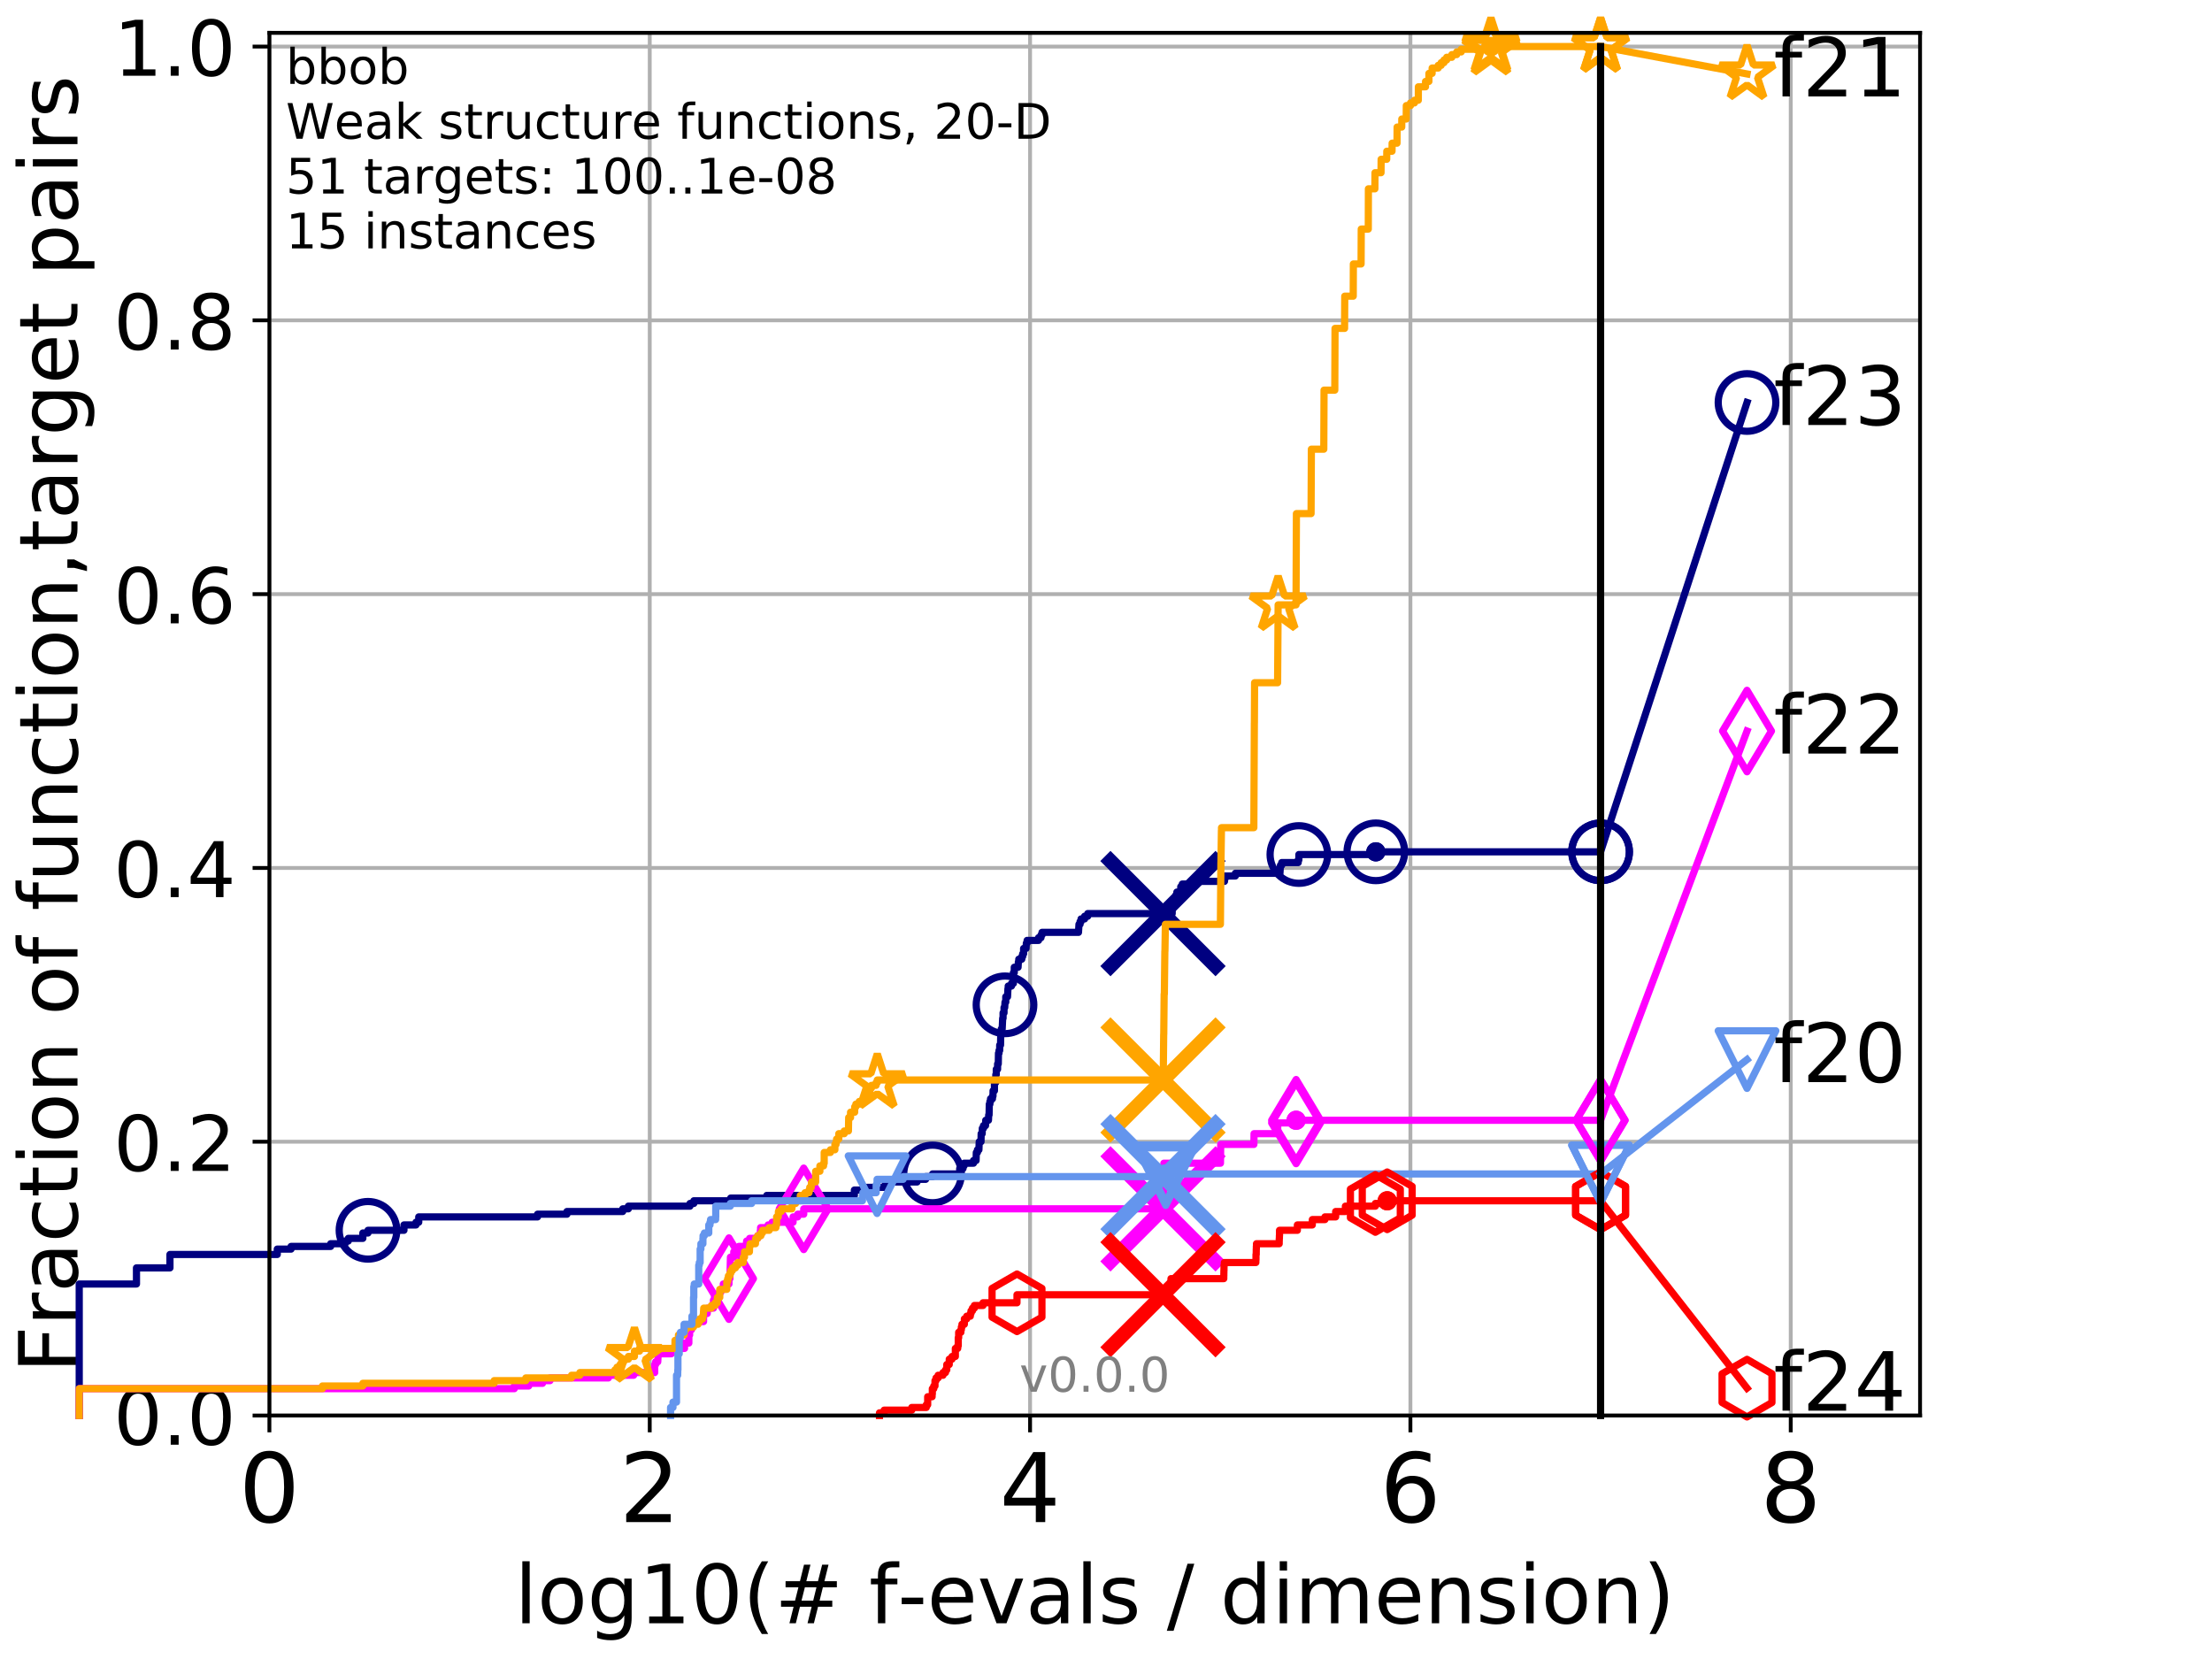 <?xml version="1.0" encoding="utf-8" standalone="no"?>
<!DOCTYPE svg PUBLIC "-//W3C//DTD SVG 1.1//EN"
  "http://www.w3.org/Graphics/SVG/1.1/DTD/svg11.dtd">
<!-- Created with matplotlib (http://matplotlib.org/) -->
<svg height="345.6pt" version="1.1" viewBox="0 0 460.8 345.6" width="460.8pt" xmlns="http://www.w3.org/2000/svg" xmlns:xlink="http://www.w3.org/1999/xlink">
 <defs>
  <style type="text/css">
*{stroke-linecap:butt;stroke-linejoin:round;}
  </style>
 </defs>
 <g id="figure_1">
  <g id="patch_1">
   <path d="M 0 345.6 
L 460.8 345.6 
L 460.8 0 
L 0 0 
z
" style="fill:#ffffff;"/>
  </g>
  <g id="axes_1">
   <g id="patch_2">
    <path d="M 56.12 294.88 
L 399.984 294.88 
L 399.984 6.845 
L 56.12 6.845 
z
" style="fill:#ffffff;"/>
   </g>
   <g id="matplotlib.axis_1">
    <g id="xtick_1">
     <g id="line2d_1">
      <path clip-path="url(#pc5cdffd5b7)" d="M 56.12 294.88 
L 56.12 6.845 
" style="fill:none;stroke:#b0b0b0;stroke-linecap:square;stroke-width:0.8;"/>
     </g>
     <g id="line2d_2">
      <defs>
       <path d="M 0 0 
L 0 3.5 
" id="mcf892a5ad3" style="stroke:#000000;stroke-width:0.8;"/>
      </defs>
      <g>
       <use style="stroke:#000000;stroke-width:0.8;" x="56.12" xlink:href="#mcf892a5ad3" y="294.88"/>
      </g>
     </g>
     <g id="text_1">
      <!-- 0 -->
      <defs>
       <path d="M 31.781 66.406 
Q 24.172 66.406 20.328 58.906 
Q 16.5 51.422 16.5 36.375 
Q 16.5 21.391 20.328 13.891 
Q 24.172 6.391 31.781 6.391 
Q 39.453 6.391 43.281 13.891 
Q 47.125 21.391 47.125 36.375 
Q 47.125 51.422 43.281 58.906 
Q 39.453 66.406 31.781 66.406 
z
M 31.781 74.219 
Q 44.047 74.219 50.516 64.516 
Q 56.984 54.828 56.984 36.375 
Q 56.984 17.969 50.516 8.266 
Q 44.047 -1.422 31.781 -1.422 
Q 19.531 -1.422 13.062 8.266 
Q 6.594 17.969 6.594 36.375 
Q 6.594 54.828 13.062 64.516 
Q 19.531 74.219 31.781 74.219 
z
" id="DejaVuSans-30"/>
      </defs>
      <g transform="translate(49.758 317.077)scale(0.2 -0.2)">
       <use xlink:href="#DejaVuSans-30"/>
      </g>
     </g>
    </g>
    <g id="xtick_2">
     <g id="line2d_3">
      <path clip-path="url(#pc5cdffd5b7)" d="M 135.351 294.88 
L 135.351 6.845 
" style="fill:none;stroke:#b0b0b0;stroke-linecap:square;stroke-width:0.8;"/>
     </g>
     <g id="line2d_4">
      <g>
       <use style="stroke:#000000;stroke-width:0.8;" x="135.351" xlink:href="#mcf892a5ad3" y="294.88"/>
      </g>
     </g>
     <g id="text_2">
      <!-- 2 -->
      <defs>
       <path d="M 19.188 8.297 
L 53.609 8.297 
L 53.609 0 
L 7.328 0 
L 7.328 8.297 
Q 12.938 14.109 22.625 23.891 
Q 32.328 33.688 34.812 36.531 
Q 39.547 41.844 41.422 45.531 
Q 43.312 49.219 43.312 52.781 
Q 43.312 58.594 39.234 62.25 
Q 35.156 65.922 28.609 65.922 
Q 23.969 65.922 18.812 64.312 
Q 13.672 62.703 7.812 59.422 
L 7.812 69.391 
Q 13.766 71.781 18.938 73 
Q 24.125 74.219 28.422 74.219 
Q 39.75 74.219 46.484 68.547 
Q 53.219 62.891 53.219 53.422 
Q 53.219 48.922 51.531 44.891 
Q 49.859 40.875 45.406 35.406 
Q 44.188 33.984 37.641 27.219 
Q 31.109 20.453 19.188 8.297 
z
" id="DejaVuSans-32"/>
      </defs>
      <g transform="translate(128.989 317.077)scale(0.2 -0.2)">
       <use xlink:href="#DejaVuSans-32"/>
      </g>
     </g>
    </g>
    <g id="xtick_3">
     <g id="line2d_5">
      <path clip-path="url(#pc5cdffd5b7)" d="M 214.583 294.88 
L 214.583 6.845 
" style="fill:none;stroke:#b0b0b0;stroke-linecap:square;stroke-width:0.8;"/>
     </g>
     <g id="line2d_6">
      <g>
       <use style="stroke:#000000;stroke-width:0.8;" x="214.583" xlink:href="#mcf892a5ad3" y="294.88"/>
      </g>
     </g>
     <g id="text_3">
      <!-- 4 -->
      <defs>
       <path d="M 37.797 64.312 
L 12.891 25.391 
L 37.797 25.391 
z
M 35.203 72.906 
L 47.609 72.906 
L 47.609 25.391 
L 58.016 25.391 
L 58.016 17.188 
L 47.609 17.188 
L 47.609 0 
L 37.797 0 
L 37.797 17.188 
L 4.891 17.188 
L 4.891 26.703 
z
" id="DejaVuSans-34"/>
      </defs>
      <g transform="translate(208.22 317.077)scale(0.2 -0.2)">
       <use xlink:href="#DejaVuSans-34"/>
      </g>
     </g>
    </g>
    <g id="xtick_4">
     <g id="line2d_7">
      <path clip-path="url(#pc5cdffd5b7)" d="M 293.814 294.88 
L 293.814 6.845 
" style="fill:none;stroke:#b0b0b0;stroke-linecap:square;stroke-width:0.8;"/>
     </g>
     <g id="line2d_8">
      <g>
       <use style="stroke:#000000;stroke-width:0.8;" x="293.814" xlink:href="#mcf892a5ad3" y="294.88"/>
      </g>
     </g>
     <g id="text_4">
      <!-- 6 -->
      <defs>
       <path d="M 33.016 40.375 
Q 26.375 40.375 22.484 35.828 
Q 18.609 31.297 18.609 23.391 
Q 18.609 15.531 22.484 10.953 
Q 26.375 6.391 33.016 6.391 
Q 39.656 6.391 43.531 10.953 
Q 47.406 15.531 47.406 23.391 
Q 47.406 31.297 43.531 35.828 
Q 39.656 40.375 33.016 40.375 
z
M 52.594 71.297 
L 52.594 62.312 
Q 48.875 64.062 45.094 64.984 
Q 41.312 65.922 37.594 65.922 
Q 27.828 65.922 22.672 59.328 
Q 17.531 52.734 16.797 39.406 
Q 19.672 43.656 24.016 45.922 
Q 28.375 48.188 33.594 48.188 
Q 44.578 48.188 50.953 41.516 
Q 57.328 34.859 57.328 23.391 
Q 57.328 12.156 50.688 5.359 
Q 44.047 -1.422 33.016 -1.422 
Q 20.359 -1.422 13.672 8.266 
Q 6.984 17.969 6.984 36.375 
Q 6.984 53.656 15.188 63.938 
Q 23.391 74.219 37.203 74.219 
Q 40.922 74.219 44.703 73.484 
Q 48.484 72.75 52.594 71.297 
z
" id="DejaVuSans-36"/>
      </defs>
      <g transform="translate(287.452 317.077)scale(0.2 -0.2)">
       <use xlink:href="#DejaVuSans-36"/>
      </g>
     </g>
    </g>
    <g id="xtick_5">
     <g id="line2d_9">
      <path clip-path="url(#pc5cdffd5b7)" d="M 373.045 294.88 
L 373.045 6.845 
" style="fill:none;stroke:#b0b0b0;stroke-linecap:square;stroke-width:0.8;"/>
     </g>
     <g id="line2d_10">
      <g>
       <use style="stroke:#000000;stroke-width:0.8;" x="373.045" xlink:href="#mcf892a5ad3" y="294.88"/>
      </g>
     </g>
     <g id="text_5">
      <!-- 8 -->
      <defs>
       <path d="M 31.781 34.625 
Q 24.75 34.625 20.719 30.859 
Q 16.703 27.094 16.703 20.516 
Q 16.703 13.922 20.719 10.156 
Q 24.75 6.391 31.781 6.391 
Q 38.812 6.391 42.859 10.172 
Q 46.922 13.969 46.922 20.516 
Q 46.922 27.094 42.891 30.859 
Q 38.875 34.625 31.781 34.625 
z
M 21.922 38.812 
Q 15.578 40.375 12.031 44.719 
Q 8.5 49.078 8.5 55.328 
Q 8.5 64.062 14.719 69.141 
Q 20.953 74.219 31.781 74.219 
Q 42.672 74.219 48.875 69.141 
Q 55.078 64.062 55.078 55.328 
Q 55.078 49.078 51.531 44.719 
Q 48 40.375 41.703 38.812 
Q 48.828 37.156 52.797 32.312 
Q 56.781 27.484 56.781 20.516 
Q 56.781 9.906 50.312 4.234 
Q 43.844 -1.422 31.781 -1.422 
Q 19.734 -1.422 13.25 4.234 
Q 6.781 9.906 6.781 20.516 
Q 6.781 27.484 10.781 32.312 
Q 14.797 37.156 21.922 38.812 
z
M 18.312 54.391 
Q 18.312 48.734 21.844 45.562 
Q 25.391 42.391 31.781 42.391 
Q 38.141 42.391 41.719 45.562 
Q 45.312 48.734 45.312 54.391 
Q 45.312 60.062 41.719 63.234 
Q 38.141 66.406 31.781 66.406 
Q 25.391 66.406 21.844 63.234 
Q 18.312 60.062 18.312 54.391 
z
" id="DejaVuSans-38"/>
      </defs>
      <g transform="translate(366.683 317.077)scale(0.2 -0.2)">
       <use xlink:href="#DejaVuSans-38"/>
      </g>
     </g>
    </g>
    <g id="text_6">
     <!-- log10(# f-evals / dimension) -->
     <defs>
      <path d="M 9.422 75.984 
L 18.406 75.984 
L 18.406 0 
L 9.422 0 
z
" id="DejaVuSans-6c"/>
      <path d="M 30.609 48.391 
Q 23.391 48.391 19.188 42.75 
Q 14.984 37.109 14.984 27.297 
Q 14.984 17.484 19.156 11.844 
Q 23.344 6.203 30.609 6.203 
Q 37.797 6.203 41.984 11.859 
Q 46.188 17.531 46.188 27.297 
Q 46.188 37.016 41.984 42.703 
Q 37.797 48.391 30.609 48.391 
z
M 30.609 56 
Q 42.328 56 49.016 48.375 
Q 55.719 40.766 55.719 27.297 
Q 55.719 13.875 49.016 6.219 
Q 42.328 -1.422 30.609 -1.422 
Q 18.844 -1.422 12.172 6.219 
Q 5.516 13.875 5.516 27.297 
Q 5.516 40.766 12.172 48.375 
Q 18.844 56 30.609 56 
z
" id="DejaVuSans-6f"/>
      <path d="M 45.406 27.984 
Q 45.406 37.75 41.375 43.109 
Q 37.359 48.484 30.078 48.484 
Q 22.859 48.484 18.828 43.109 
Q 14.797 37.75 14.797 27.984 
Q 14.797 18.266 18.828 12.891 
Q 22.859 7.516 30.078 7.516 
Q 37.359 7.516 41.375 12.891 
Q 45.406 18.266 45.406 27.984 
z
M 54.391 6.781 
Q 54.391 -7.172 48.188 -13.984 
Q 42 -20.797 29.203 -20.797 
Q 24.469 -20.797 20.266 -20.094 
Q 16.062 -19.391 12.109 -17.922 
L 12.109 -9.188 
Q 16.062 -11.328 19.922 -12.344 
Q 23.781 -13.375 27.781 -13.375 
Q 36.625 -13.375 41.016 -8.766 
Q 45.406 -4.156 45.406 5.172 
L 45.406 9.625 
Q 42.625 4.781 38.281 2.391 
Q 33.938 0 27.875 0 
Q 17.828 0 11.672 7.656 
Q 5.516 15.328 5.516 27.984 
Q 5.516 40.672 11.672 48.328 
Q 17.828 56 27.875 56 
Q 33.938 56 38.281 53.609 
Q 42.625 51.219 45.406 46.391 
L 45.406 54.688 
L 54.391 54.688 
z
" id="DejaVuSans-67"/>
      <path d="M 12.406 8.297 
L 28.516 8.297 
L 28.516 63.922 
L 10.984 60.406 
L 10.984 69.391 
L 28.422 72.906 
L 38.281 72.906 
L 38.281 8.297 
L 54.391 8.297 
L 54.391 0 
L 12.406 0 
z
" id="DejaVuSans-31"/>
      <path d="M 31 75.875 
Q 24.469 64.656 21.281 53.656 
Q 18.109 42.672 18.109 31.391 
Q 18.109 20.125 21.312 9.062 
Q 24.516 -2 31 -13.188 
L 23.188 -13.188 
Q 15.875 -1.703 12.234 9.375 
Q 8.594 20.453 8.594 31.391 
Q 8.594 42.281 12.203 53.312 
Q 15.828 64.359 23.188 75.875 
z
" id="DejaVuSans-28"/>
      <path d="M 51.125 44 
L 36.922 44 
L 32.812 27.688 
L 47.125 27.688 
z
M 43.797 71.781 
L 38.719 51.516 
L 52.984 51.516 
L 58.109 71.781 
L 65.922 71.781 
L 60.891 51.516 
L 76.125 51.516 
L 76.125 44 
L 58.984 44 
L 54.984 27.688 
L 70.516 27.688 
L 70.516 20.219 
L 53.078 20.219 
L 48 0 
L 40.188 0 
L 45.219 20.219 
L 30.906 20.219 
L 25.875 0 
L 18.016 0 
L 23.094 20.219 
L 7.719 20.219 
L 7.719 27.688 
L 24.906 27.688 
L 29 44 
L 13.281 44 
L 13.281 51.516 
L 30.906 51.516 
L 35.891 71.781 
z
" id="DejaVuSans-23"/>
      <path id="DejaVuSans-20"/>
      <path d="M 37.109 75.984 
L 37.109 68.5 
L 28.516 68.5 
Q 23.688 68.5 21.797 66.547 
Q 19.922 64.594 19.922 59.516 
L 19.922 54.688 
L 34.719 54.688 
L 34.719 47.703 
L 19.922 47.703 
L 19.922 0 
L 10.891 0 
L 10.891 47.703 
L 2.297 47.703 
L 2.297 54.688 
L 10.891 54.688 
L 10.891 58.5 
Q 10.891 67.625 15.141 71.797 
Q 19.391 75.984 28.609 75.984 
z
" id="DejaVuSans-66"/>
      <path d="M 4.891 31.391 
L 31.203 31.391 
L 31.203 23.391 
L 4.891 23.391 
z
" id="DejaVuSans-2d"/>
      <path d="M 56.203 29.594 
L 56.203 25.203 
L 14.891 25.203 
Q 15.484 15.922 20.484 11.062 
Q 25.484 6.203 34.422 6.203 
Q 39.594 6.203 44.453 7.469 
Q 49.312 8.734 54.109 11.281 
L 54.109 2.781 
Q 49.266 0.734 44.188 -0.344 
Q 39.109 -1.422 33.891 -1.422 
Q 20.797 -1.422 13.156 6.188 
Q 5.516 13.812 5.516 26.812 
Q 5.516 40.234 12.766 48.109 
Q 20.016 56 32.328 56 
Q 43.359 56 49.781 48.891 
Q 56.203 41.797 56.203 29.594 
z
M 47.219 32.234 
Q 47.125 39.594 43.094 43.984 
Q 39.062 48.391 32.422 48.391 
Q 24.906 48.391 20.391 44.141 
Q 15.875 39.891 15.188 32.172 
z
" id="DejaVuSans-65"/>
      <path d="M 2.984 54.688 
L 12.5 54.688 
L 29.594 8.797 
L 46.688 54.688 
L 56.203 54.688 
L 35.688 0 
L 23.484 0 
z
" id="DejaVuSans-76"/>
      <path d="M 34.281 27.484 
Q 23.391 27.484 19.188 25 
Q 14.984 22.516 14.984 16.5 
Q 14.984 11.719 18.141 8.906 
Q 21.297 6.109 26.703 6.109 
Q 34.188 6.109 38.703 11.406 
Q 43.219 16.703 43.219 25.484 
L 43.219 27.484 
z
M 52.203 31.203 
L 52.203 0 
L 43.219 0 
L 43.219 8.297 
Q 40.141 3.328 35.547 0.953 
Q 30.953 -1.422 24.312 -1.422 
Q 15.922 -1.422 10.953 3.297 
Q 6 8.016 6 15.922 
Q 6 25.141 12.172 29.828 
Q 18.359 34.516 30.609 34.516 
L 43.219 34.516 
L 43.219 35.406 
Q 43.219 41.609 39.141 45 
Q 35.062 48.391 27.688 48.391 
Q 23 48.391 18.547 47.266 
Q 14.109 46.141 10.016 43.891 
L 10.016 52.203 
Q 14.938 54.109 19.578 55.047 
Q 24.219 56 28.609 56 
Q 40.484 56 46.344 49.844 
Q 52.203 43.703 52.203 31.203 
z
" id="DejaVuSans-61"/>
      <path d="M 44.281 53.078 
L 44.281 44.578 
Q 40.484 46.531 36.375 47.5 
Q 32.281 48.484 27.875 48.484 
Q 21.188 48.484 17.844 46.438 
Q 14.5 44.391 14.5 40.281 
Q 14.5 37.156 16.891 35.375 
Q 19.281 33.594 26.516 31.984 
L 29.594 31.297 
Q 39.156 29.25 43.188 25.516 
Q 47.219 21.781 47.219 15.094 
Q 47.219 7.469 41.188 3.016 
Q 35.156 -1.422 24.609 -1.422 
Q 20.219 -1.422 15.453 -0.562 
Q 10.688 0.297 5.422 2 
L 5.422 11.281 
Q 10.406 8.688 15.234 7.391 
Q 20.062 6.109 24.812 6.109 
Q 31.156 6.109 34.562 8.281 
Q 37.984 10.453 37.984 14.406 
Q 37.984 18.062 35.516 20.016 
Q 33.062 21.969 24.703 23.781 
L 21.578 24.516 
Q 13.234 26.266 9.516 29.906 
Q 5.812 33.547 5.812 39.891 
Q 5.812 47.609 11.281 51.797 
Q 16.75 56 26.812 56 
Q 31.781 56 36.172 55.266 
Q 40.578 54.547 44.281 53.078 
z
" id="DejaVuSans-73"/>
      <path d="M 25.391 72.906 
L 33.688 72.906 
L 8.297 -9.281 
L 0 -9.281 
z
" id="DejaVuSans-2f"/>
      <path d="M 45.406 46.391 
L 45.406 75.984 
L 54.391 75.984 
L 54.391 0 
L 45.406 0 
L 45.406 8.203 
Q 42.578 3.328 38.25 0.953 
Q 33.938 -1.422 27.875 -1.422 
Q 17.969 -1.422 11.734 6.484 
Q 5.516 14.406 5.516 27.297 
Q 5.516 40.188 11.734 48.094 
Q 17.969 56 27.875 56 
Q 33.938 56 38.25 53.625 
Q 42.578 51.266 45.406 46.391 
z
M 14.797 27.297 
Q 14.797 17.391 18.875 11.75 
Q 22.953 6.109 30.078 6.109 
Q 37.203 6.109 41.297 11.75 
Q 45.406 17.391 45.406 27.297 
Q 45.406 37.203 41.297 42.844 
Q 37.203 48.484 30.078 48.484 
Q 22.953 48.484 18.875 42.844 
Q 14.797 37.203 14.797 27.297 
z
" id="DejaVuSans-64"/>
      <path d="M 9.422 54.688 
L 18.406 54.688 
L 18.406 0 
L 9.422 0 
z
M 9.422 75.984 
L 18.406 75.984 
L 18.406 64.594 
L 9.422 64.594 
z
" id="DejaVuSans-69"/>
      <path d="M 52 44.188 
Q 55.375 50.25 60.062 53.125 
Q 64.75 56 71.094 56 
Q 79.641 56 84.281 50.016 
Q 88.922 44.047 88.922 33.016 
L 88.922 0 
L 79.891 0 
L 79.891 32.719 
Q 79.891 40.578 77.094 44.375 
Q 74.312 48.188 68.609 48.188 
Q 61.625 48.188 57.562 43.547 
Q 53.516 38.922 53.516 30.906 
L 53.516 0 
L 44.484 0 
L 44.484 32.719 
Q 44.484 40.625 41.703 44.406 
Q 38.922 48.188 33.109 48.188 
Q 26.219 48.188 22.156 43.531 
Q 18.109 38.875 18.109 30.906 
L 18.109 0 
L 9.078 0 
L 9.078 54.688 
L 18.109 54.688 
L 18.109 46.188 
Q 21.188 51.219 25.484 53.609 
Q 29.781 56 35.688 56 
Q 41.656 56 45.828 52.969 
Q 50 49.953 52 44.188 
z
" id="DejaVuSans-6d"/>
      <path d="M 54.891 33.016 
L 54.891 0 
L 45.906 0 
L 45.906 32.719 
Q 45.906 40.484 42.875 44.328 
Q 39.844 48.188 33.797 48.188 
Q 26.516 48.188 22.312 43.547 
Q 18.109 38.922 18.109 30.906 
L 18.109 0 
L 9.078 0 
L 9.078 54.688 
L 18.109 54.688 
L 18.109 46.188 
Q 21.344 51.125 25.703 53.562 
Q 30.078 56 35.797 56 
Q 45.219 56 50.047 50.172 
Q 54.891 44.344 54.891 33.016 
z
" id="DejaVuSans-6e"/>
      <path d="M 8.016 75.875 
L 15.828 75.875 
Q 23.141 64.359 26.781 53.312 
Q 30.422 42.281 30.422 31.391 
Q 30.422 20.453 26.781 9.375 
Q 23.141 -1.703 15.828 -13.188 
L 8.016 -13.188 
Q 14.5 -2 17.703 9.062 
Q 20.906 20.125 20.906 31.391 
Q 20.906 42.672 17.703 53.656 
Q 14.5 64.656 8.016 75.875 
z
" id="DejaVuSans-29"/>
     </defs>
     <g transform="translate(107.211 338.154)scale(0.17 -0.17)">
      <use xlink:href="#DejaVuSans-6c"/>
      <use x="27.783" xlink:href="#DejaVuSans-6f"/>
      <use x="88.965" xlink:href="#DejaVuSans-67"/>
      <use x="152.441" xlink:href="#DejaVuSans-31"/>
      <use x="216.064" xlink:href="#DejaVuSans-30"/>
      <use x="279.688" xlink:href="#DejaVuSans-28"/>
      <use x="318.701" xlink:href="#DejaVuSans-23"/>
      <use x="402.49" xlink:href="#DejaVuSans-20"/>
      <use x="434.277" xlink:href="#DejaVuSans-66"/>
      <use x="469.404" xlink:href="#DejaVuSans-2d"/>
      <use x="505.488" xlink:href="#DejaVuSans-65"/>
      <use x="567.012" xlink:href="#DejaVuSans-76"/>
      <use x="626.191" xlink:href="#DejaVuSans-61"/>
      <use x="687.471" xlink:href="#DejaVuSans-6c"/>
      <use x="715.254" xlink:href="#DejaVuSans-73"/>
      <use x="767.354" xlink:href="#DejaVuSans-20"/>
      <use x="799.141" xlink:href="#DejaVuSans-2f"/>
      <use x="832.832" xlink:href="#DejaVuSans-20"/>
      <use x="864.619" xlink:href="#DejaVuSans-64"/>
      <use x="928.096" xlink:href="#DejaVuSans-69"/>
      <use x="955.879" xlink:href="#DejaVuSans-6d"/>
      <use x="1053.291" xlink:href="#DejaVuSans-65"/>
      <use x="1114.814" xlink:href="#DejaVuSans-6e"/>
      <use x="1178.193" xlink:href="#DejaVuSans-73"/>
      <use x="1230.293" xlink:href="#DejaVuSans-69"/>
      <use x="1258.076" xlink:href="#DejaVuSans-6f"/>
      <use x="1319.258" xlink:href="#DejaVuSans-6e"/>
      <use x="1382.637" xlink:href="#DejaVuSans-29"/>
     </g>
    </g>
   </g>
   <g id="matplotlib.axis_2">
    <g id="ytick_1">
     <g id="line2d_11">
      <path clip-path="url(#pc5cdffd5b7)" d="M 56.12 294.88 
L 399.984 294.88 
" style="fill:none;stroke:#b0b0b0;stroke-linecap:square;stroke-width:0.8;"/>
     </g>
     <g id="line2d_12">
      <defs>
       <path d="M 0 0 
L -3.5 0 
" id="mac99b67c30" style="stroke:#000000;stroke-width:0.8;"/>
      </defs>
      <g>
       <use style="stroke:#000000;stroke-width:0.8;" x="56.12" xlink:href="#mac99b67c30" y="294.88"/>
      </g>
     </g>
     <g id="text_7">
      <!-- 0.0 -->
      <defs>
       <path d="M 10.688 12.406 
L 21 12.406 
L 21 0 
L 10.688 0 
z
" id="DejaVuSans-2e"/>
      </defs>
      <g transform="translate(23.675 300.959)scale(0.16 -0.16)">
       <use xlink:href="#DejaVuSans-30"/>
       <use x="63.623" xlink:href="#DejaVuSans-2e"/>
       <use x="95.41" xlink:href="#DejaVuSans-30"/>
      </g>
     </g>
    </g>
    <g id="ytick_2">
     <g id="line2d_13">
      <path clip-path="url(#pc5cdffd5b7)" d="M 56.12 237.843 
L 399.984 237.843 
" style="fill:none;stroke:#b0b0b0;stroke-linecap:square;stroke-width:0.8;"/>
     </g>
     <g id="line2d_14">
      <g>
       <use style="stroke:#000000;stroke-width:0.8;" x="56.12" xlink:href="#mac99b67c30" y="237.843"/>
      </g>
     </g>
     <g id="text_8">
      <!-- 0.2 -->
      <g transform="translate(23.675 243.922)scale(0.16 -0.16)">
       <use xlink:href="#DejaVuSans-30"/>
       <use x="63.623" xlink:href="#DejaVuSans-2e"/>
       <use x="95.41" xlink:href="#DejaVuSans-32"/>
      </g>
     </g>
    </g>
    <g id="ytick_3">
     <g id="line2d_15">
      <path clip-path="url(#pc5cdffd5b7)" d="M 56.12 180.807 
L 399.984 180.807 
" style="fill:none;stroke:#b0b0b0;stroke-linecap:square;stroke-width:0.8;"/>
     </g>
     <g id="line2d_16">
      <g>
       <use style="stroke:#000000;stroke-width:0.8;" x="56.12" xlink:href="#mac99b67c30" y="180.807"/>
      </g>
     </g>
     <g id="text_9">
      <!-- 0.4 -->
      <g transform="translate(23.675 186.886)scale(0.16 -0.16)">
       <use xlink:href="#DejaVuSans-30"/>
       <use x="63.623" xlink:href="#DejaVuSans-2e"/>
       <use x="95.41" xlink:href="#DejaVuSans-34"/>
      </g>
     </g>
    </g>
    <g id="ytick_4">
     <g id="line2d_17">
      <path clip-path="url(#pc5cdffd5b7)" d="M 56.12 123.77 
L 399.984 123.77 
" style="fill:none;stroke:#b0b0b0;stroke-linecap:square;stroke-width:0.8;"/>
     </g>
     <g id="line2d_18">
      <g>
       <use style="stroke:#000000;stroke-width:0.8;" x="56.12" xlink:href="#mac99b67c30" y="123.77"/>
      </g>
     </g>
     <g id="text_10">
      <!-- 0.6 -->
      <g transform="translate(23.675 129.849)scale(0.16 -0.16)">
       <use xlink:href="#DejaVuSans-30"/>
       <use x="63.623" xlink:href="#DejaVuSans-2e"/>
       <use x="95.41" xlink:href="#DejaVuSans-36"/>
      </g>
     </g>
    </g>
    <g id="ytick_5">
     <g id="line2d_19">
      <path clip-path="url(#pc5cdffd5b7)" d="M 56.12 66.734 
L 399.984 66.734 
" style="fill:none;stroke:#b0b0b0;stroke-linecap:square;stroke-width:0.8;"/>
     </g>
     <g id="line2d_20">
      <g>
       <use style="stroke:#000000;stroke-width:0.8;" x="56.12" xlink:href="#mac99b67c30" y="66.734"/>
      </g>
     </g>
     <g id="text_11">
      <!-- 0.8 -->
      <g transform="translate(23.675 72.812)scale(0.16 -0.16)">
       <use xlink:href="#DejaVuSans-30"/>
       <use x="63.623" xlink:href="#DejaVuSans-2e"/>
       <use x="95.41" xlink:href="#DejaVuSans-38"/>
      </g>
     </g>
    </g>
    <g id="ytick_6">
     <g id="line2d_21">
      <path clip-path="url(#pc5cdffd5b7)" d="M 56.12 9.697 
L 399.984 9.697 
" style="fill:none;stroke:#b0b0b0;stroke-linecap:square;stroke-width:0.8;"/>
     </g>
     <g id="line2d_22">
      <g>
       <use style="stroke:#000000;stroke-width:0.8;" x="56.12" xlink:href="#mac99b67c30" y="9.697"/>
      </g>
     </g>
     <g id="text_12">
      <!-- 1.0 -->
      <g transform="translate(23.675 15.776)scale(0.16 -0.16)">
       <use xlink:href="#DejaVuSans-31"/>
       <use x="63.623" xlink:href="#DejaVuSans-2e"/>
       <use x="95.41" xlink:href="#DejaVuSans-30"/>
      </g>
     </g>
    </g>
    <g id="text_13">
     <!-- Fraction of function,target pairs -->
     <defs>
      <path d="M 9.812 72.906 
L 51.703 72.906 
L 51.703 64.594 
L 19.672 64.594 
L 19.672 43.109 
L 48.578 43.109 
L 48.578 34.812 
L 19.672 34.812 
L 19.672 0 
L 9.812 0 
z
" id="DejaVuSans-46"/>
      <path d="M 41.109 46.297 
Q 39.594 47.172 37.812 47.578 
Q 36.031 48 33.891 48 
Q 26.266 48 22.188 43.047 
Q 18.109 38.094 18.109 28.812 
L 18.109 0 
L 9.078 0 
L 9.078 54.688 
L 18.109 54.688 
L 18.109 46.188 
Q 20.953 51.172 25.484 53.578 
Q 30.031 56 36.531 56 
Q 37.453 56 38.578 55.875 
Q 39.703 55.766 41.062 55.516 
z
" id="DejaVuSans-72"/>
      <path d="M 48.781 52.594 
L 48.781 44.188 
Q 44.969 46.297 41.141 47.344 
Q 37.312 48.391 33.406 48.391 
Q 24.656 48.391 19.812 42.844 
Q 14.984 37.312 14.984 27.297 
Q 14.984 17.281 19.812 11.734 
Q 24.656 6.203 33.406 6.203 
Q 37.312 6.203 41.141 7.25 
Q 44.969 8.297 48.781 10.406 
L 48.781 2.094 
Q 45.016 0.344 40.984 -0.531 
Q 36.969 -1.422 32.422 -1.422 
Q 20.062 -1.422 12.781 6.344 
Q 5.516 14.109 5.516 27.297 
Q 5.516 40.672 12.859 48.328 
Q 20.219 56 33.016 56 
Q 37.156 56 41.109 55.141 
Q 45.062 54.297 48.781 52.594 
z
" id="DejaVuSans-63"/>
      <path d="M 18.312 70.219 
L 18.312 54.688 
L 36.812 54.688 
L 36.812 47.703 
L 18.312 47.703 
L 18.312 18.016 
Q 18.312 11.328 20.141 9.422 
Q 21.969 7.516 27.594 7.516 
L 36.812 7.516 
L 36.812 0 
L 27.594 0 
Q 17.188 0 13.234 3.875 
Q 9.281 7.766 9.281 18.016 
L 9.281 47.703 
L 2.688 47.703 
L 2.688 54.688 
L 9.281 54.688 
L 9.281 70.219 
z
" id="DejaVuSans-74"/>
      <path d="M 8.5 21.578 
L 8.5 54.688 
L 17.484 54.688 
L 17.484 21.922 
Q 17.484 14.156 20.5 10.266 
Q 23.531 6.391 29.594 6.391 
Q 36.859 6.391 41.078 11.031 
Q 45.312 15.672 45.312 23.688 
L 45.312 54.688 
L 54.297 54.688 
L 54.297 0 
L 45.312 0 
L 45.312 8.406 
Q 42.047 3.422 37.719 1 
Q 33.406 -1.422 27.688 -1.422 
Q 18.266 -1.422 13.375 4.438 
Q 8.5 10.297 8.5 21.578 
z
M 31.109 56 
z
" id="DejaVuSans-75"/>
      <path d="M 11.719 12.406 
L 22.016 12.406 
L 22.016 4 
L 14.016 -11.625 
L 7.719 -11.625 
L 11.719 4 
z
" id="DejaVuSans-2c"/>
      <path d="M 18.109 8.203 
L 18.109 -20.797 
L 9.078 -20.797 
L 9.078 54.688 
L 18.109 54.688 
L 18.109 46.391 
Q 20.953 51.266 25.266 53.625 
Q 29.594 56 35.594 56 
Q 45.562 56 51.781 48.094 
Q 58.016 40.188 58.016 27.297 
Q 58.016 14.406 51.781 6.484 
Q 45.562 -1.422 35.594 -1.422 
Q 29.594 -1.422 25.266 0.953 
Q 20.953 3.328 18.109 8.203 
z
M 48.688 27.297 
Q 48.688 37.203 44.609 42.844 
Q 40.531 48.484 33.406 48.484 
Q 26.266 48.484 22.188 42.844 
Q 18.109 37.203 18.109 27.297 
Q 18.109 17.391 22.188 11.75 
Q 26.266 6.109 33.406 6.109 
Q 40.531 6.109 44.609 11.75 
Q 48.688 17.391 48.688 27.297 
z
" id="DejaVuSans-70"/>
     </defs>
     <g transform="translate(16.14 286.002)rotate(-90)scale(0.17 -0.17)">
      <use xlink:href="#DejaVuSans-46"/>
      <use x="57.41" xlink:href="#DejaVuSans-72"/>
      <use x="98.523" xlink:href="#DejaVuSans-61"/>
      <use x="159.803" xlink:href="#DejaVuSans-63"/>
      <use x="214.783" xlink:href="#DejaVuSans-74"/>
      <use x="253.992" xlink:href="#DejaVuSans-69"/>
      <use x="281.775" xlink:href="#DejaVuSans-6f"/>
      <use x="342.957" xlink:href="#DejaVuSans-6e"/>
      <use x="406.336" xlink:href="#DejaVuSans-20"/>
      <use x="438.123" xlink:href="#DejaVuSans-6f"/>
      <use x="499.305" xlink:href="#DejaVuSans-66"/>
      <use x="534.51" xlink:href="#DejaVuSans-20"/>
      <use x="566.297" xlink:href="#DejaVuSans-66"/>
      <use x="601.502" xlink:href="#DejaVuSans-75"/>
      <use x="664.881" xlink:href="#DejaVuSans-6e"/>
      <use x="728.26" xlink:href="#DejaVuSans-63"/>
      <use x="783.24" xlink:href="#DejaVuSans-74"/>
      <use x="822.449" xlink:href="#DejaVuSans-69"/>
      <use x="850.232" xlink:href="#DejaVuSans-6f"/>
      <use x="911.414" xlink:href="#DejaVuSans-6e"/>
      <use x="974.793" xlink:href="#DejaVuSans-2c"/>
      <use x="1006.58" xlink:href="#DejaVuSans-74"/>
      <use x="1045.789" xlink:href="#DejaVuSans-61"/>
      <use x="1107.068" xlink:href="#DejaVuSans-72"/>
      <use x="1148.166" xlink:href="#DejaVuSans-67"/>
      <use x="1211.643" xlink:href="#DejaVuSans-65"/>
      <use x="1273.166" xlink:href="#DejaVuSans-74"/>
      <use x="1312.375" xlink:href="#DejaVuSans-20"/>
      <use x="1344.162" xlink:href="#DejaVuSans-70"/>
      <use x="1407.639" xlink:href="#DejaVuSans-61"/>
      <use x="1468.918" xlink:href="#DejaVuSans-69"/>
      <use x="1496.701" xlink:href="#DejaVuSans-72"/>
      <use x="1537.814" xlink:href="#DejaVuSans-73"/>
     </g>
    </g>
   </g>
   <g id="line2d_23">
    <defs>
     <path d="M 0 1.5 
C 0.398 1.5 0.779 1.342 1.061 1.061 
C 1.342 0.779 1.5 0.398 1.5 0 
C 1.5 -0.398 1.342 -0.779 1.061 -1.061 
C 0.779 -1.342 0.398 -1.5 0 -1.5 
C -0.398 -1.5 -0.779 -1.342 -1.061 -1.061 
C -1.342 -0.779 -1.5 -0.398 -1.5 0 
C -1.5 0.398 -1.342 0.779 -1.061 1.061 
C -0.779 1.342 -0.398 1.5 0 1.5 
z
" id="m517f53a517" style="stroke:#000080;"/>
    </defs>
    <g>
     <use style="fill:#000080;stroke:#000080;" x="286.613" xlink:href="#m517f53a517" y="177.452"/>
     <use style="fill:#000080;stroke:#000080;" x="286.613" xlink:href="#m517f53a517" y="177.452"/>
    </g>
   </g>
   <g id="line2d_24">
    <path d="M 16.504 294.88 
L 16.504 267.48 
L 28.43 267.48 
L 28.43 264.125 
L 35.406 264.125 
L 35.406 261.329 
L 57.76 261.329 
L 57.76 260.211 
L 60.634 260.211 
L 60.634 259.652 
L 68.885 259.652 
L 68.885 259.092 
L 71.885 259.092 
L 71.885 258.533 
L 72.559 258.533 
L 72.559 257.974 
L 75.586 257.974 
L 75.586 256.856 
L 76.661 256.856 
L 76.661 256.296 
L 84.151 256.296 
L 84.151 255.178 
L 86.658 255.178 
L 86.658 254.619 
L 87.231 254.619 
L 87.231 253.501 
L 111.975 253.501 
L 111.975 252.941 
L 118.105 252.941 
L 118.105 252.382 
L 129.723 252.382 
L 129.723 251.823 
L 130.899 251.823 
L 130.899 251.264 
L 143.736 251.264 
L 143.736 250.705 
L 144.541 250.705 
L 144.541 250.145 
L 152.209 250.145 
L 152.209 249.586 
L 159.732 249.586 
L 159.732 249.027 
L 177.982 249.027 
L 177.982 247.909 
L 180.612 247.909 
L 180.612 247.35 
L 184.391 247.35 
L 184.391 246.79 
L 185.342 246.79 
L 185.342 246.231 
L 191.034 246.231 
L 191.034 245.672 
L 192.833 245.672 
L 192.833 245.113 
L 194.271 245.113 
L 194.271 244.554 
L 199.915 244.554 
L 199.922 243.435 
L 200.609 243.435 
L 200.609 242.876 
L 200.833 242.876 
L 200.833 242.317 
L 202.796 242.317 
L 202.796 241.758 
L 203.335 241.758 
L 203.382 240.08 
L 203.619 240.08 
L 203.619 239.521 
L 203.928 239.521 
L 203.988 237.843 
L 204.363 237.843 
L 204.391 236.166 
L 204.607 236.166 
L 204.632 235.048 
L 204.874 235.048 
L 204.874 234.488 
L 205.304 234.488 
L 205.348 233.37 
L 205.915 233.37 
L 205.967 232.252 
L 206.043 232.252 
L 206.089 230.015 
L 206.213 230.015 
L 206.213 229.456 
L 206.345 229.456 
L 206.345 228.896 
L 206.746 228.896 
L 206.746 228.337 
L 206.857 228.337 
L 206.873 227.219 
L 207.159 227.219 
L 207.159 225.541 
L 207.408 225.541 
L 207.446 223.864 
L 207.543 223.864 
L 207.543 222.745 
L 207.813 222.745 
L 207.819 221.627 
L 207.96 221.627 
L 208 219.39 
L 208.115 219.39 
L 208.115 218.831 
L 208.253 218.831 
L 208.253 217.713 
L 208.429 217.713 
L 208.474 215.476 
L 208.58 215.476 
L 208.58 214.358 
L 208.771 214.358 
L 208.877 212.121 
L 208.957 212.121 
L 208.957 211.003 
L 209.156 211.003 
L 209.156 209.884 
L 209.3 209.884 
L 209.361 208.766 
L 209.519 208.766 
L 209.519 207.648 
L 209.885 207.648 
L 209.971 205.97 
L 210.028 205.97 
L 210.028 205.411 
L 210.712 205.411 
L 210.712 204.852 
L 211.109 204.852 
L 211.109 202.615 
L 211.292 202.615 
L 211.292 201.497 
L 212.085 201.497 
L 212.142 200.378 
L 212.231 200.378 
L 212.231 199.819 
L 212.855 199.819 
L 212.855 199.26 
L 213.04 199.26 
L 213.04 198.701 
L 213.237 198.701 
L 213.237 197.582 
L 213.746 197.582 
L 213.809 196.464 
L 213.968 196.464 
L 213.968 195.905 
L 216.342 195.905 
L 216.342 195.346 
L 216.854 195.346 
L 216.854 194.786 
L 217.071 194.786 
L 217.071 194.227 
L 224.669 194.227 
L 224.769 192.55 
L 224.996 192.55 
L 224.996 191.99 
L 225.204 191.99 
L 225.204 191.431 
L 225.945 191.431 
L 225.945 190.872 
L 226.592 190.872 
L 226.592 190.313 
L 244.19 190.313 
L 244.19 189.195 
L 244.34 189.195 
L 244.34 188.635 
L 244.487 188.635 
L 244.487 188.076 
L 244.711 188.076 
L 244.798 186.958 
L 245 186.958 
L 245 186.399 
L 245.162 186.399 
L 245.162 185.839 
L 245.971 185.839 
L 245.971 184.721 
L 246.293 184.721 
L 246.293 184.162 
L 248.086 184.162 
L 248.086 183.603 
L 255.085 183.603 
L 255.085 183.044 
L 255.208 183.044 
L 255.208 182.484 
L 257.349 182.484 
L 257.349 181.925 
L 266.636 181.925 
L 266.74 180.248 
L 267.006 180.248 
L 267.006 179.688 
L 270.442 179.688 
L 270.442 179.129 
L 270.581 179.129 
L 270.581 178.011 
L 286.613 178.011 
L 286.613 177.452 
L 333.43 177.452 
L 333.43 177.452 
" style="fill:none;stroke:#000080;stroke-linecap:square;stroke-width:1.5;"/>
   </g>
   <g id="line2d_25">
    <defs>
     <path d="M 0 6 
C 1.591 6 3.117 5.368 4.243 4.243 
C 5.368 3.117 6 1.591 6 0 
C 6 -1.591 5.368 -3.117 4.243 -4.243 
C 3.117 -5.368 1.591 -6 0 -6 
C -1.591 -6 -3.117 -5.368 -4.243 -4.243 
C -5.368 -3.117 -6 -1.591 -6 0 
C -6 1.591 -5.368 3.117 -4.243 4.243 
C -3.117 5.368 -1.591 6 0 6 
z
" id="m3e4ece48e9" style="stroke:#000080;stroke-width:1.5;"/>
    </defs>
    <g>
     <use style="fill-opacity:0;stroke:#000080;stroke-width:1.5;" x="76.661" xlink:href="#m3e4ece48e9" y="256.296"/>
     <use style="fill-opacity:0;stroke:#000080;stroke-width:1.5;" x="194.271" xlink:href="#m3e4ece48e9" y="244.554"/>
     <use style="fill-opacity:0;stroke:#000080;stroke-width:1.5;" x="209.361" xlink:href="#m3e4ece48e9" y="209.325"/>
     <use style="fill-opacity:0;stroke:#000080;stroke-width:1.5;" x="270.581" xlink:href="#m3e4ece48e9" y="178.011"/>
     <use style="fill-opacity:0;stroke:#000080;stroke-width:1.5;" x="286.613" xlink:href="#m3e4ece48e9" y="177.452"/>
     <use style="fill-opacity:0;stroke:#000080;stroke-width:1.5;" x="333.43" xlink:href="#m3e4ece48e9" y="177.452"/>
    </g>
   </g>
   <g id="line2d_26">
    <path style="fill:none;stroke:#000080;stroke-linecap:square;stroke-width:1.5;"/>
    <g/>
   </g>
   <g id="line2d_27">
    <path clip-path="url(#pc5cdffd5b7)" d="M 242.273 190.313 
" style="fill:none;stroke:#000080;stroke-linecap:square;stroke-width:1.5;"/>
    <defs>
     <path d="M -12 12 
L 12 -12 
M -12 -12 
L 12 12 
" id="mf76edd3a88" style="stroke:#000080;stroke-width:3;"/>
    </defs>
    <g clip-path="url(#pc5cdffd5b7)">
     <use style="fill:#000080;stroke:#000080;stroke-width:3;" x="242.273" xlink:href="#mf76edd3a88" y="190.313"/>
    </g>
   </g>
   <g id="line2d_28">
    <defs>
     <path d="M 0 1.5 
C 0.398 1.5 0.779 1.342 1.061 1.061 
C 1.342 0.779 1.5 0.398 1.5 0 
C 1.5 -0.398 1.342 -0.779 1.061 -1.061 
C 0.779 -1.342 0.398 -1.5 0 -1.5 
C -0.398 -1.5 -0.779 -1.342 -1.061 -1.061 
C -1.342 -0.779 -1.5 -0.398 -1.5 0 
C -1.5 0.398 -1.342 0.779 -1.061 1.061 
C -0.779 1.342 -0.398 1.5 0 1.5 
z
" id="m7686890b41" style="stroke:#ff00ff;"/>
    </defs>
    <g>
     <use style="fill:#ff00ff;stroke:#ff00ff;" x="270.004" xlink:href="#m7686890b41" y="233.37"/>
     <use style="fill:#ff00ff;stroke:#ff00ff;" x="270.004" xlink:href="#m7686890b41" y="233.37"/>
    </g>
   </g>
   <g id="line2d_29">
    <path d="M 16.504 294.88 
L 16.504 289.288 
L 107.137 289.288 
L 107.137 288.729 
L 110.14 288.729 
L 110.14 288.17 
L 113.015 288.17 
L 113.015 287.611 
L 114.58 287.611 
L 114.58 287.051 
L 126.734 287.051 
L 126.734 286.492 
L 132 286.492 
L 132 285.933 
L 136.386 285.933 
L 136.386 284.256 
L 136.58 284.256 
L 136.58 283.696 
L 137.022 283.696 
L 137.116 282.019 
L 139.839 282.019 
L 139.839 280.9 
L 142.6 280.9 
L 142.6 279.782 
L 143.502 279.782 
L 143.502 278.105 
L 143.662 278.105 
L 143.662 276.986 
L 144.061 276.986 
L 144.061 275.868 
L 144.572 275.868 
L 144.572 275.309 
L 146.566 275.309 
L 146.566 273.631 
L 147.328 273.631 
L 147.422 272.513 
L 148.625 272.513 
L 148.625 270.835 
L 148.83 270.835 
L 148.83 270.276 
L 149.188 270.276 
L 149.188 269.717 
L 149.875 269.717 
L 149.875 269.158 
L 150.175 269.158 
L 150.175 268.598 
L 150.677 268.598 
L 150.677 267.48 
L 151.857 267.48 
L 151.857 266.362 
L 152.053 266.362 
L 152.164 261.888 
L 152.856 261.888 
L 152.856 260.77 
L 153.905 260.77 
L 153.905 259.652 
L 155.433 259.652 
L 155.534 258.533 
L 156.162 258.533 
L 156.162 257.974 
L 157.838 257.974 
L 157.838 257.415 
L 158.329 257.415 
L 158.41 256.296 
L 158.442 256.296 
L 158.442 255.737 
L 160.009 255.737 
L 160.009 255.178 
L 160.846 255.178 
L 160.846 254.619 
L 165.208 254.619 
L 165.208 253.501 
L 166.164 253.501 
L 166.164 252.941 
L 167.431 252.941 
L 167.431 251.823 
L 242.357 251.823 
L 242.457 242.317 
L 254.246 242.317 
L 254.296 238.403 
L 261.21 238.403 
L 261.239 236.166 
L 266.158 236.166 
L 266.175 233.929 
L 270.004 233.929 
L 270.004 233.37 
L 333.43 233.37 
L 333.43 233.37 
" style="fill:none;stroke:#ff00ff;stroke-linecap:square;stroke-width:1.5;"/>
   </g>
   <g id="line2d_30">
    <defs>
     <path d="M -0 8.485 
L 5.091 0 
L 0 -8.485 
L -5.091 -0 
z
" id="mdb01021332" style="stroke:#ff00ff;stroke-linejoin:miter;stroke-width:1.5;"/>
    </defs>
    <g>
     <use style="fill-opacity:0;stroke:#ff00ff;stroke-linejoin:miter;stroke-width:1.5;" x="151.857" xlink:href="#mdb01021332" y="266.362"/>
     <use style="fill-opacity:0;stroke:#ff00ff;stroke-linejoin:miter;stroke-width:1.5;" x="167.431" xlink:href="#mdb01021332" y="251.823"/>
     <use style="fill-opacity:0;stroke:#ff00ff;stroke-linejoin:miter;stroke-width:1.5;" x="270.004" xlink:href="#mdb01021332" y="233.929"/>
     <use style="fill-opacity:0;stroke:#ff00ff;stroke-linejoin:miter;stroke-width:1.5;" x="270.004" xlink:href="#mdb01021332" y="233.37"/>
     <use style="fill-opacity:0;stroke:#ff00ff;stroke-linejoin:miter;stroke-width:1.5;" x="333.43" xlink:href="#mdb01021332" y="233.37"/>
    </g>
   </g>
   <g id="line2d_31">
    <path style="fill:none;stroke:#ff00ff;stroke-linecap:square;stroke-width:1.5;"/>
    <g/>
   </g>
   <g id="line2d_32">
    <path clip-path="url(#pc5cdffd5b7)" d="M 242.273 251.823 
" style="fill:none;stroke:#ff00ff;stroke-linecap:square;stroke-width:1.5;"/>
    <defs>
     <path d="M -12 12 
L 12 -12 
M -12 -12 
L 12 12 
" id="me2fcf998d7" style="stroke:#ff00ff;stroke-width:3;"/>
    </defs>
    <g clip-path="url(#pc5cdffd5b7)">
     <use style="fill:#ff00ff;stroke:#ff00ff;stroke-width:3;" x="242.273" xlink:href="#me2fcf998d7" y="251.823"/>
    </g>
   </g>
   <g id="line2d_33">
    <defs>
     <path d="M 0 1.5 
C 0.398 1.5 0.779 1.342 1.061 1.061 
C 1.342 0.779 1.5 0.398 1.5 0 
C 1.5 -0.398 1.342 -0.779 1.061 -1.061 
C 0.779 -1.342 0.398 -1.5 0 -1.5 
C -0.398 -1.5 -0.779 -1.342 -1.061 -1.061 
C -1.342 -0.779 -1.5 -0.398 -1.5 0 
C -1.5 0.398 -1.342 0.779 -1.061 1.061 
C -0.779 1.342 -0.398 1.5 0 1.5 
z
" id="m3f5aa123c8" style="stroke:#ffa500;"/>
    </defs>
    <g>
     <use style="fill:#ffa500;stroke:#ffa500;" x="310.589" xlink:href="#m3f5aa123c8" y="9.697"/>
     <use style="fill:#ffa500;stroke:#ffa500;" x="310.589" xlink:href="#m3f5aa123c8" y="9.697"/>
    </g>
   </g>
   <g id="line2d_34">
    <path d="M 16.504 294.88 
L 16.504 289.288 
L 67.163 289.288 
L 67.163 288.729 
L 75.586 288.729 
L 75.586 288.17 
L 102.94 288.17 
L 102.94 287.611 
L 109.534 287.611 
L 109.534 287.051 
L 119.063 287.051 
L 119.063 286.492 
L 120.791 286.492 
L 120.791 285.933 
L 128.098 285.933 
L 128.098 285.374 
L 128.538 285.374 
L 128.538 284.815 
L 129.166 284.815 
L 129.166 284.256 
L 129.483 284.256 
L 129.483 283.696 
L 129.913 283.696 
L 129.913 283.137 
L 130.899 283.137 
L 130.899 282.578 
L 132.166 282.578 
L 132.166 281.46 
L 133.23 281.46 
L 133.23 280.9 
L 140.604 280.9 
L 140.616 279.223 
L 141.336 279.223 
L 141.336 278.105 
L 142.521 278.105 
L 142.567 276.986 
L 142.88 276.986 
L 142.88 276.427 
L 144.491 276.427 
L 144.491 275.868 
L 145.426 275.868 
L 145.426 275.309 
L 145.758 275.309 
L 145.758 274.749 
L 146.367 274.749 
L 146.367 274.19 
L 146.494 274.19 
L 146.601 272.513 
L 148.198 272.513 
L 148.198 271.954 
L 148.963 271.954 
L 148.963 271.394 
L 149.44 271.394 
L 149.44 270.276 
L 149.941 270.276 
L 149.941 268.598 
L 151.403 268.598 
L 151.403 266.921 
L 151.598 266.921 
L 151.598 266.362 
L 151.738 266.362 
L 151.738 265.803 
L 152.034 265.803 
L 152.034 265.243 
L 152.229 265.243 
L 152.229 264.684 
L 152.573 264.684 
L 152.573 264.125 
L 153.207 264.125 
L 153.207 263.566 
L 153.705 263.566 
L 153.705 263.007 
L 154.845 263.007 
L 154.845 261.888 
L 155.087 261.888 
L 155.087 260.77 
L 156.12 260.77 
L 156.156 259.652 
L 156.249 259.652 
L 156.249 259.092 
L 157.375 259.092 
L 157.428 257.974 
L 157.861 257.974 
L 157.861 257.415 
L 158.513 257.415 
L 158.513 256.856 
L 158.824 256.856 
L 158.824 256.296 
L 160.233 256.296 
L 160.233 255.737 
L 161.633 255.737 
L 161.633 255.178 
L 161.778 255.178 
L 161.778 253.501 
L 162.137 253.501 
L 162.159 252.382 
L 162.75 252.382 
L 162.75 251.823 
L 164.964 251.823 
L 165.065 250.705 
L 165.734 250.705 
L 165.734 250.145 
L 166.72 250.145 
L 166.72 249.027 
L 167.7 249.027 
L 167.7 248.468 
L 168.533 248.468 
L 168.533 247.909 
L 168.687 247.909 
L 168.687 247.35 
L 168.997 247.35 
L 169.055 246.231 
L 169.914 246.231 
L 169.914 243.994 
L 170.8 243.994 
L 170.8 242.876 
L 171.565 242.876 
L 171.565 242.317 
L 171.695 242.317 
L 171.695 240.08 
L 172.991 240.08 
L 172.991 239.521 
L 173.923 239.521 
L 173.923 238.403 
L 174.162 238.403 
L 174.162 237.843 
L 174.277 237.843 
L 174.277 237.284 
L 174.738 237.284 
L 174.738 236.166 
L 175.869 236.166 
L 175.869 235.607 
L 176.742 235.607 
L 176.795 232.811 
L 177.185 232.811 
L 177.185 231.692 
L 178.045 231.692 
L 178.045 230.574 
L 178.292 230.574 
L 178.292 230.015 
L 178.992 230.015 
L 178.992 229.456 
L 180.177 229.456 
L 180.177 228.896 
L 180.314 228.896 
L 180.314 227.778 
L 181.189 227.778 
L 181.241 226.66 
L 181.538 226.66 
L 181.538 226.101 
L 182.498 226.101 
L 182.498 225.541 
L 182.756 225.541 
L 182.756 224.982 
L 242.319 224.982 
L 242.418 215.476 
L 242.432 215.476 
L 242.515 207.088 
L 242.555 207.088 
L 242.66 198.141 
L 242.679 198.141 
L 242.77 192.55 
L 254.233 192.55 
L 254.337 179.688 
L 254.348 179.688 
L 254.446 172.978 
L 254.463 172.978 
L 254.463 172.419 
L 261.198 172.419 
L 261.304 150.611 
L 261.312 150.611 
L 261.354 142.223 
L 266.148 142.223 
L 266.259 126.007 
L 269.988 126.007 
L 270.069 106.995 
L 273.12 106.995 
L 273.184 93.574 
L 275.77 93.574 
L 275.824 81.272 
L 278.062 81.272 
L 278.112 68.411 
L 280.097 68.411 
L 280.136 61.701 
L 281.903 61.701 
L 281.93 54.991 
L 283.539 54.991 
L 283.573 47.721 
L 285.039 47.721 
L 285.063 39.334 
L 286.414 39.334 
L 286.437 35.979 
L 287.692 35.979 
L 287.716 33.183 
L 288.875 33.183 
L 288.894 31.505 
L 289.985 31.505 
L 290.006 29.828 
L 291.024 29.828 
L 291.047 26.473 
L 292.007 26.473 
L 292.019 24.795 
L 292.94 24.795 
L 292.96 21.999 
L 293.833 21.999 
L 293.833 21.44 
L 294.661 21.44 
L 294.661 20.881 
L 295.459 20.881 
L 295.472 18.085 
L 296.957 18.085 
L 296.967 16.966 
L 297.666 16.966 
L 297.671 15.289 
L 298.334 15.289 
L 298.343 14.171 
L 299.61 14.171 
L 299.61 13.611 
L 300.221 13.611 
L 300.221 13.052 
L 300.805 13.052 
L 300.805 12.493 
L 301.369 12.493 
L 301.369 11.934 
L 302.443 11.934 
L 302.443 11.375 
L 303.454 11.375 
L 303.454 10.815 
L 304.405 10.815 
L 304.405 10.256 
L 310.589 10.256 
L 310.589 9.697 
L 333.43 9.697 
L 333.43 9.697 
" style="fill:none;stroke:#ffa500;stroke-linecap:square;stroke-width:1.5;"/>
   </g>
   <g id="line2d_35">
    <defs>
     <path d="M 0 -6 
L -1.347 -1.854 
L -5.706 -1.854 
L -2.18 0.708 
L -3.527 4.854 
L -0 2.292 
L 3.527 4.854 
L 2.18 0.708 
L 5.706 -1.854 
L 1.347 -1.854 
z
" id="m0052502ac8" style="stroke:#ffa500;stroke-linejoin:bevel;stroke-width:1.5;"/>
    </defs>
    <g>
     <use style="fill-opacity:0;stroke:#ffa500;stroke-linejoin:bevel;stroke-width:1.5;" x="132.166" xlink:href="#m0052502ac8" y="282.578"/>
     <use style="fill-opacity:0;stroke:#ffa500;stroke-linejoin:bevel;stroke-width:1.5;" x="182.756" xlink:href="#m0052502ac8" y="225.541"/>
     <use style="fill-opacity:0;stroke:#ffa500;stroke-linejoin:bevel;stroke-width:1.5;" x="266.259" xlink:href="#m0052502ac8" y="126.007"/>
     <use style="fill-opacity:0;stroke:#ffa500;stroke-linejoin:bevel;stroke-width:1.5;" x="310.589" xlink:href="#m0052502ac8" y="10.256"/>
     <use style="fill-opacity:0;stroke:#ffa500;stroke-linejoin:bevel;stroke-width:1.5;" x="310.589" xlink:href="#m0052502ac8" y="9.697"/>
     <use style="fill-opacity:0;stroke:#ffa500;stroke-linejoin:bevel;stroke-width:1.5;" x="333.43" xlink:href="#m0052502ac8" y="9.697"/>
    </g>
   </g>
   <g id="line2d_36">
    <path style="fill:none;stroke:#ffa500;stroke-linecap:square;stroke-width:1.5;"/>
    <g/>
   </g>
   <g id="line2d_37">
    <path clip-path="url(#pc5cdffd5b7)" d="M 242.273 224.982 
" style="fill:none;stroke:#ffa500;stroke-linecap:square;stroke-width:1.5;"/>
    <defs>
     <path d="M -12 12 
L 12 -12 
M -12 -12 
L 12 12 
" id="me37f8e8db8" style="stroke:#ffa500;stroke-width:3;"/>
    </defs>
    <g clip-path="url(#pc5cdffd5b7)">
     <use style="fill:#ffa500;stroke:#ffa500;stroke-width:3;" x="242.273" xlink:href="#me37f8e8db8" y="224.982"/>
    </g>
   </g>
   <g id="line2d_38">
    <defs>
     <path d="M 0 1.5 
C 0.398 1.5 0.779 1.342 1.061 1.061 
C 1.342 0.779 1.5 0.398 1.5 0 
C 1.5 -0.398 1.342 -0.779 1.061 -1.061 
C 0.779 -1.342 0.398 -1.5 0 -1.5 
C -0.398 -1.5 -0.779 -1.342 -1.061 -1.061 
C -1.342 -0.779 -1.5 -0.398 -1.5 0 
C -1.5 0.398 -1.342 0.779 -1.061 1.061 
C -0.779 1.342 -0.398 1.5 0 1.5 
z
" id="m4b89f78c36" style="stroke:#6495ed;"/>
    </defs>
    <g>
     <use style="fill:#6495ed;stroke:#6495ed;" x="242.846" xlink:href="#m4b89f78c36" y="244.554"/>
     <use style="fill:#6495ed;stroke:#6495ed;" x="242.846" xlink:href="#m4b89f78c36" y="244.554"/>
    </g>
   </g>
   <g id="line2d_39">
    <path d="M 139.692 294.88 
L 139.692 293.202 
L 140.193 293.202 
L 140.193 292.084 
L 140.93 292.084 
L 140.93 286.492 
L 141.177 286.492 
L 141.177 285.933 
L 141.189 285.933 
L 141.189 285.374 
L 141.226 285.374 
L 141.226 282.019 
L 141.493 282.019 
L 141.493 278.664 
L 141.744 278.664 
L 141.744 277.545 
L 142.499 277.545 
L 142.499 275.868 
L 144.143 275.868 
L 144.143 274.19 
L 144.471 274.19 
L 144.471 270.276 
L 144.531 270.276 
L 144.531 268.039 
L 144.622 268.039 
L 144.622 267.48 
L 145.559 267.48 
L 145.559 263.566 
L 145.673 263.566 
L 145.673 263.007 
L 145.852 263.007 
L 145.852 260.211 
L 146.01 260.211 
L 146.01 259.092 
L 146.431 259.092 
L 146.431 257.974 
L 146.458 257.974 
L 146.458 257.415 
L 146.735 257.415 
L 146.735 256.856 
L 147.651 256.856 
L 147.651 255.178 
L 147.902 255.178 
L 147.902 254.619 
L 148.018 254.619 
L 148.018 254.06 
L 149.08 254.06 
L 149.08 253.501 
L 149.103 253.501 
L 149.103 251.264 
L 152.138 251.264 
L 152.138 250.705 
L 156.572 250.705 
L 156.572 250.145 
L 179.661 250.145 
L 179.661 249.027 
L 179.75 249.027 
L 179.75 248.468 
L 182.522 248.468 
L 182.522 246.79 
L 182.71 246.79 
L 182.71 245.672 
L 188.137 245.672 
L 188.137 245.113 
L 242.846 245.113 
L 242.846 244.554 
L 333.43 244.554 
" style="fill:none;stroke:#6495ed;stroke-linecap:square;stroke-width:1.5;"/>
   </g>
   <g id="line2d_40">
    <defs>
     <path d="M -0 6 
L 6 -6 
L -6 -6 
z
" id="mb65f387c58" style="stroke:#6495ed;stroke-linejoin:miter;stroke-width:1.5;"/>
    </defs>
    <g>
     <use style="fill-opacity:0;stroke:#6495ed;stroke-linejoin:miter;stroke-width:1.5;" x="182.71" xlink:href="#mb65f387c58" y="246.79"/>
     <use style="fill-opacity:0;stroke:#6495ed;stroke-linejoin:miter;stroke-width:1.5;" x="242.846" xlink:href="#mb65f387c58" y="245.113"/>
     <use style="fill-opacity:0;stroke:#6495ed;stroke-linejoin:miter;stroke-width:1.5;" x="242.846" xlink:href="#mb65f387c58" y="244.554"/>
     <use style="fill-opacity:0;stroke:#6495ed;stroke-linejoin:miter;stroke-width:1.5;" x="242.846" xlink:href="#mb65f387c58" y="244.554"/>
     <use style="fill-opacity:0;stroke:#6495ed;stroke-linejoin:miter;stroke-width:1.5;" x="333.43" xlink:href="#mb65f387c58" y="244.554"/>
    </g>
   </g>
   <g id="line2d_41">
    <path style="fill:none;stroke:#6495ed;stroke-linecap:square;stroke-width:1.5;"/>
    <g/>
   </g>
   <g id="line2d_42">
    <path clip-path="url(#pc5cdffd5b7)" d="M 242.273 245.113 
" style="fill:none;stroke:#6495ed;stroke-linecap:square;stroke-width:1.5;"/>
    <defs>
     <path d="M -12 12 
L 12 -12 
M -12 -12 
L 12 12 
" id="m510c446941" style="stroke:#6495ed;stroke-width:3;"/>
    </defs>
    <g clip-path="url(#pc5cdffd5b7)">
     <use style="fill:#6495ed;stroke:#6495ed;stroke-width:3;" x="242.273" xlink:href="#m510c446941" y="245.113"/>
    </g>
   </g>
   <g id="line2d_43">
    <defs>
     <path d="M 0 1.5 
C 0.398 1.5 0.779 1.342 1.061 1.061 
C 1.342 0.779 1.5 0.398 1.5 0 
C 1.5 -0.398 1.342 -0.779 1.061 -1.061 
C 0.779 -1.342 0.398 -1.5 0 -1.5 
C -0.398 -1.5 -0.779 -1.342 -1.061 -1.061 
C -1.342 -0.779 -1.5 -0.398 -1.5 0 
C -1.5 0.398 -1.342 0.779 -1.061 1.061 
C -0.779 1.342 -0.398 1.5 0 1.5 
z
" id="m64353a1693" style="stroke:#ff0000;"/>
    </defs>
    <g>
     <use style="fill:#ff0000;stroke:#ff0000;" x="288.981" xlink:href="#m64353a1693" y="250.145"/>
     <use style="fill:#ff0000;stroke:#ff0000;" x="288.981" xlink:href="#m64353a1693" y="250.145"/>
    </g>
   </g>
   <g id="line2d_44">
    <path d="M 183.209 294.88 
L 183.209 294.321 
L 184.182 294.321 
L 184.182 293.762 
L 189.941 293.762 
L 189.941 293.202 
L 192.959 293.202 
L 192.959 292.643 
L 193.254 292.643 
L 193.254 290.966 
L 194.175 290.966 
L 194.175 290.407 
L 194.222 290.407 
L 194.222 289.288 
L 194.521 289.288 
L 194.521 288.729 
L 194.775 288.729 
L 194.775 287.611 
L 194.992 287.611 
L 194.992 287.051 
L 195.431 287.051 
L 195.431 286.492 
L 196.447 286.492 
L 196.447 285.933 
L 196.961 285.933 
L 196.961 285.374 
L 197.233 285.374 
L 197.233 284.256 
L 197.746 284.256 
L 197.746 283.137 
L 198.326 283.137 
L 198.326 282.578 
L 199.018 282.578 
L 199.018 280.9 
L 199.512 280.9 
L 199.512 280.341 
L 199.621 280.341 
L 199.621 278.664 
L 199.707 278.664 
L 199.707 277.545 
L 200.168 277.545 
L 200.168 276.986 
L 200.269 276.986 
L 200.269 276.427 
L 200.395 276.427 
L 200.395 275.868 
L 200.892 275.868 
L 200.892 275.309 
L 200.893 275.309 
L 200.893 274.749 
L 201.383 274.749 
L 201.383 274.19 
L 202.135 274.19 
L 202.135 273.631 
L 202.278 273.631 
L 202.278 273.072 
L 202.579 273.072 
L 202.579 272.513 
L 202.977 272.513 
L 202.977 271.954 
L 204.781 271.954 
L 204.781 271.394 
L 211.858 271.394 
L 211.858 269.717 
L 243.65 269.717 
L 243.65 269.158 
L 243.744 269.158 
L 243.744 268.598 
L 243.793 268.598 
L 243.793 268.039 
L 243.836 268.039 
L 243.836 267.48 
L 243.918 267.48 
L 243.918 266.921 
L 243.938 266.921 
L 243.938 266.362 
L 254.936 266.362 
L 254.936 265.803 
L 254.949 265.803 
L 254.949 265.243 
L 254.958 265.243 
L 254.958 264.684 
L 254.979 264.684 
L 254.979 264.125 
L 254.985 264.125 
L 254.985 263.566 
L 255.051 263.566 
L 255.051 263.007 
L 261.616 263.007 
L 261.616 262.447 
L 261.646 262.447 
L 261.646 261.329 
L 261.696 261.329 
L 261.696 260.77 
L 261.702 260.77 
L 261.702 260.211 
L 261.722 260.211 
L 261.722 259.652 
L 261.748 259.652 
L 261.748 259.092 
L 266.479 259.092 
L 266.479 258.533 
L 266.494 258.533 
L 266.494 257.974 
L 266.521 257.974 
L 266.521 257.415 
L 266.547 257.415 
L 266.547 256.296 
L 270.262 256.296 
L 270.262 255.737 
L 270.267 255.737 
L 270.267 255.178 
L 273.376 255.178 
L 273.376 254.619 
L 273.383 254.619 
L 273.383 254.06 
L 276.008 254.06 
L 276.008 253.501 
L 278.242 253.501 
L 278.242 252.382 
L 280.269 252.382 
L 280.269 251.264 
L 286.512 251.264 
L 286.512 250.705 
L 288.981 250.705 
L 288.981 250.145 
L 333.43 250.145 
" style="fill:none;stroke:#ff0000;stroke-linecap:square;stroke-width:1.5;"/>
   </g>
   <g id="line2d_45">
    <defs>
     <path d="M 0 -6 
L -5.196 -3 
L -5.196 3 
L -0 6 
L 5.196 3 
L 5.196 -3 
z
" id="m1269eeaa7c" style="stroke:#ff0000;stroke-linejoin:miter;stroke-width:1.5;"/>
    </defs>
    <g>
     <use style="fill-opacity:0;stroke:#ff0000;stroke-linejoin:miter;stroke-width:1.5;" x="211.858" xlink:href="#m1269eeaa7c" y="271.394"/>
     <use style="fill-opacity:0;stroke:#ff0000;stroke-linejoin:miter;stroke-width:1.5;" x="286.512" xlink:href="#m1269eeaa7c" y="250.705"/>
     <use style="fill-opacity:0;stroke:#ff0000;stroke-linejoin:miter;stroke-width:1.5;" x="288.981" xlink:href="#m1269eeaa7c" y="250.145"/>
     <use style="fill-opacity:0;stroke:#ff0000;stroke-linejoin:miter;stroke-width:1.5;" x="333.43" xlink:href="#m1269eeaa7c" y="250.145"/>
    </g>
   </g>
   <g id="line2d_46">
    <path style="fill:none;stroke:#ff0000;stroke-linecap:square;stroke-width:1.5;"/>
    <g/>
   </g>
   <g id="line2d_47">
    <path clip-path="url(#pc5cdffd5b7)" d="M 242.273 269.717 
" style="fill:none;stroke:#ff0000;stroke-linecap:square;stroke-width:1.5;"/>
    <defs>
     <path d="M -12 12 
L 12 -12 
M -12 -12 
L 12 12 
" id="m9d542f1cce" style="stroke:#ff0000;stroke-width:3;"/>
    </defs>
    <g clip-path="url(#pc5cdffd5b7)">
     <use style="fill:#ff0000;stroke:#ff0000;stroke-width:3;" x="242.273" xlink:href="#m9d542f1cce" y="269.717"/>
    </g>
   </g>
   <g id="line2d_48">
    <path d="M 333.43 250.145 
L 363.934 289.176 
" style="fill:none;stroke:#ff0000;stroke-linecap:square;stroke-width:1.5;"/>
    <g>
     <use style="fill-opacity:0;stroke:#ff0000;stroke-linejoin:miter;stroke-width:1.5;" x="333.43" xlink:href="#m1269eeaa7c" y="250.145"/>
     <use style="fill-opacity:0;stroke:#ff0000;stroke-linejoin:miter;stroke-width:1.5;" x="363.934" xlink:href="#m1269eeaa7c" y="289.176"/>
    </g>
   </g>
   <g id="line2d_49">
    <path d="M 333.43 244.554 
L 363.934 220.732 
" style="fill:none;stroke:#6495ed;stroke-linecap:square;stroke-width:1.5;"/>
    <g>
     <use style="fill-opacity:0;stroke:#6495ed;stroke-linejoin:miter;stroke-width:1.5;" x="333.43" xlink:href="#mb65f387c58" y="244.554"/>
     <use style="fill-opacity:0;stroke:#6495ed;stroke-linejoin:miter;stroke-width:1.5;" x="363.934" xlink:href="#mb65f387c58" y="220.732"/>
    </g>
   </g>
   <g id="line2d_50">
    <path d="M 333.43 233.37 
L 363.934 152.289 
" style="fill:none;stroke:#ff00ff;stroke-linecap:square;stroke-width:1.5;"/>
    <g>
     <use style="fill-opacity:0;stroke:#ff00ff;stroke-linejoin:miter;stroke-width:1.5;" x="333.43" xlink:href="#mdb01021332" y="233.37"/>
     <use style="fill-opacity:0;stroke:#ff00ff;stroke-linejoin:miter;stroke-width:1.5;" x="363.934" xlink:href="#mdb01021332" y="152.289"/>
    </g>
   </g>
   <g id="line2d_51">
    <path d="M 333.43 177.452 
L 363.934 83.845 
" style="fill:none;stroke:#000080;stroke-linecap:square;stroke-width:1.5;"/>
    <g>
     <use style="fill-opacity:0;stroke:#000080;stroke-width:1.5;" x="333.43" xlink:href="#m3e4ece48e9" y="177.452"/>
     <use style="fill-opacity:0;stroke:#000080;stroke-width:1.5;" x="363.934" xlink:href="#m3e4ece48e9" y="83.845"/>
    </g>
   </g>
   <g id="line2d_52">
    <path d="M 333.43 9.697 
L 363.934 15.401 
" style="fill:none;stroke:#ffa500;stroke-linecap:square;stroke-width:1.5;"/>
    <g>
     <use style="fill-opacity:0;stroke:#ffa500;stroke-linejoin:bevel;stroke-width:1.5;" x="333.43" xlink:href="#m0052502ac8" y="9.697"/>
     <use style="fill-opacity:0;stroke:#ffa500;stroke-linejoin:bevel;stroke-width:1.5;" x="363.934" xlink:href="#m0052502ac8" y="15.401"/>
    </g>
   </g>
   <g id="line2d_53">
    <path d="M 333.43 294.88 
L 333.43 9.697 
" style="fill:none;stroke:#000000;stroke-linecap:square;stroke-width:1.5;"/>
   </g>
   <g id="patch_3">
    <path d="M 56.12 294.88 
L 56.12 6.845 
" style="fill:none;stroke:#000000;stroke-linecap:square;stroke-linejoin:miter;stroke-width:0.8;"/>
   </g>
   <g id="patch_4">
    <path d="M 399.984 294.88 
L 399.984 6.845 
" style="fill:none;stroke:#000000;stroke-linecap:square;stroke-linejoin:miter;stroke-width:0.8;"/>
   </g>
   <g id="patch_5">
    <path d="M 56.12 294.88 
L 399.984 294.88 
" style="fill:none;stroke:#000000;stroke-linecap:square;stroke-linejoin:miter;stroke-width:0.8;"/>
   </g>
   <g id="patch_6">
    <path d="M 56.12 6.845 
L 399.984 6.845 
" style="fill:none;stroke:#000000;stroke-linecap:square;stroke-linejoin:miter;stroke-width:0.8;"/>
   </g>
   <g id="text_14">
    <!-- f24 -->
    <g transform="translate(369.48 293.867)scale(0.17 -0.17)">
     <use xlink:href="#DejaVuSans-66"/>
     <use x="35.205" xlink:href="#DejaVuSans-32"/>
     <use x="98.828" xlink:href="#DejaVuSans-34"/>
    </g>
   </g>
   <g id="text_15">
    <!-- f20 -->
    <g transform="translate(369.48 225.423)scale(0.17 -0.17)">
     <use xlink:href="#DejaVuSans-66"/>
     <use x="35.205" xlink:href="#DejaVuSans-32"/>
     <use x="98.828" xlink:href="#DejaVuSans-30"/>
    </g>
   </g>
   <g id="text_16">
    <!-- f22 -->
    <g transform="translate(369.48 156.979)scale(0.17 -0.17)">
     <use xlink:href="#DejaVuSans-66"/>
     <use x="35.205" xlink:href="#DejaVuSans-32"/>
     <use x="98.828" xlink:href="#DejaVuSans-32"/>
    </g>
   </g>
   <g id="text_17">
    <!-- f23 -->
    <defs>
     <path d="M 40.578 39.312 
Q 47.656 37.797 51.625 33 
Q 55.609 28.219 55.609 21.188 
Q 55.609 10.406 48.188 4.484 
Q 40.766 -1.422 27.094 -1.422 
Q 22.516 -1.422 17.656 -0.516 
Q 12.797 0.391 7.625 2.203 
L 7.625 11.719 
Q 11.719 9.328 16.594 8.109 
Q 21.484 6.891 26.812 6.891 
Q 36.078 6.891 40.938 10.547 
Q 45.797 14.203 45.797 21.188 
Q 45.797 27.641 41.281 31.266 
Q 36.766 34.906 28.719 34.906 
L 20.219 34.906 
L 20.219 43.016 
L 29.109 43.016 
Q 36.375 43.016 40.234 45.922 
Q 44.094 48.828 44.094 54.297 
Q 44.094 59.906 40.109 62.906 
Q 36.141 65.922 28.719 65.922 
Q 24.656 65.922 20.016 65.031 
Q 15.375 64.156 9.812 62.312 
L 9.812 71.094 
Q 15.438 72.656 20.344 73.438 
Q 25.25 74.219 29.594 74.219 
Q 40.828 74.219 47.359 69.109 
Q 53.906 64.016 53.906 55.328 
Q 53.906 49.266 50.438 45.094 
Q 46.969 40.922 40.578 39.312 
z
" id="DejaVuSans-33"/>
    </defs>
    <g transform="translate(369.48 88.536)scale(0.17 -0.17)">
     <use xlink:href="#DejaVuSans-66"/>
     <use x="35.205" xlink:href="#DejaVuSans-32"/>
     <use x="98.828" xlink:href="#DejaVuSans-33"/>
    </g>
   </g>
   <g id="text_18">
    <!-- f21 -->
    <g transform="translate(369.48 20.092)scale(0.17 -0.17)">
     <use xlink:href="#DejaVuSans-66"/>
     <use x="35.205" xlink:href="#DejaVuSans-32"/>
     <use x="98.828" xlink:href="#DejaVuSans-31"/>
    </g>
   </g>
   <g id="text_19">
    <!-- bbob -->
    <defs>
     <path d="M 48.688 27.297 
Q 48.688 37.203 44.609 42.844 
Q 40.531 48.484 33.406 48.484 
Q 26.266 48.484 22.188 42.844 
Q 18.109 37.203 18.109 27.297 
Q 18.109 17.391 22.188 11.75 
Q 26.266 6.109 33.406 6.109 
Q 40.531 6.109 44.609 11.75 
Q 48.688 17.391 48.688 27.297 
z
M 18.109 46.391 
Q 20.953 51.266 25.266 53.625 
Q 29.594 56 35.594 56 
Q 45.562 56 51.781 48.094 
Q 58.016 40.188 58.016 27.297 
Q 58.016 14.406 51.781 6.484 
Q 45.562 -1.422 35.594 -1.422 
Q 29.594 -1.422 25.266 0.953 
Q 20.953 3.328 18.109 8.203 
L 18.109 0 
L 9.078 0 
L 9.078 75.984 
L 18.109 75.984 
z
" id="DejaVuSans-62"/>
    </defs>
    <g transform="translate(59.559 17.476)scale(0.102 -0.102)">
     <use xlink:href="#DejaVuSans-62"/>
     <use x="63.477" xlink:href="#DejaVuSans-62"/>
     <use x="126.953" xlink:href="#DejaVuSans-6f"/>
     <use x="188.135" xlink:href="#DejaVuSans-62"/>
    </g>
    <!-- Weak structure functions, 20-D -->
    <defs>
     <path d="M 3.328 72.906 
L 13.281 72.906 
L 28.609 11.281 
L 43.891 72.906 
L 54.984 72.906 
L 70.312 11.281 
L 85.594 72.906 
L 95.609 72.906 
L 77.297 0 
L 64.891 0 
L 49.516 63.281 
L 33.984 0 
L 21.578 0 
z
" id="DejaVuSans-57"/>
     <path d="M 9.078 75.984 
L 18.109 75.984 
L 18.109 31.109 
L 44.922 54.688 
L 56.391 54.688 
L 27.391 29.109 
L 57.625 0 
L 45.906 0 
L 18.109 26.703 
L 18.109 0 
L 9.078 0 
z
" id="DejaVuSans-6b"/>
     <path d="M 19.672 64.797 
L 19.672 8.109 
L 31.594 8.109 
Q 46.688 8.109 53.688 14.938 
Q 60.688 21.781 60.688 36.531 
Q 60.688 51.172 53.688 57.984 
Q 46.688 64.797 31.594 64.797 
z
M 9.812 72.906 
L 30.078 72.906 
Q 51.266 72.906 61.172 64.094 
Q 71.094 55.281 71.094 36.531 
Q 71.094 17.672 61.125 8.828 
Q 51.172 0 30.078 0 
L 9.812 0 
z
" id="DejaVuSans-44"/>
    </defs>
    <g transform="translate(59.559 28.898)scale(0.102 -0.102)">
     <use xlink:href="#DejaVuSans-57"/>
     <use x="98.799" xlink:href="#DejaVuSans-65"/>
     <use x="160.322" xlink:href="#DejaVuSans-61"/>
     <use x="221.602" xlink:href="#DejaVuSans-6b"/>
     <use x="279.512" xlink:href="#DejaVuSans-20"/>
     <use x="311.299" xlink:href="#DejaVuSans-73"/>
     <use x="363.398" xlink:href="#DejaVuSans-74"/>
     <use x="402.607" xlink:href="#DejaVuSans-72"/>
     <use x="443.721" xlink:href="#DejaVuSans-75"/>
     <use x="507.1" xlink:href="#DejaVuSans-63"/>
     <use x="562.08" xlink:href="#DejaVuSans-74"/>
     <use x="601.289" xlink:href="#DejaVuSans-75"/>
     <use x="664.668" xlink:href="#DejaVuSans-72"/>
     <use x="705.75" xlink:href="#DejaVuSans-65"/>
     <use x="767.273" xlink:href="#DejaVuSans-20"/>
     <use x="799.061" xlink:href="#DejaVuSans-66"/>
     <use x="834.266" xlink:href="#DejaVuSans-75"/>
     <use x="897.645" xlink:href="#DejaVuSans-6e"/>
     <use x="961.023" xlink:href="#DejaVuSans-63"/>
     <use x="1016.004" xlink:href="#DejaVuSans-74"/>
     <use x="1055.213" xlink:href="#DejaVuSans-69"/>
     <use x="1082.996" xlink:href="#DejaVuSans-6f"/>
     <use x="1144.178" xlink:href="#DejaVuSans-6e"/>
     <use x="1207.557" xlink:href="#DejaVuSans-73"/>
     <use x="1259.656" xlink:href="#DejaVuSans-2c"/>
     <use x="1291.443" xlink:href="#DejaVuSans-20"/>
     <use x="1323.23" xlink:href="#DejaVuSans-32"/>
     <use x="1386.854" xlink:href="#DejaVuSans-30"/>
     <use x="1450.477" xlink:href="#DejaVuSans-2d"/>
     <use x="1486.561" xlink:href="#DejaVuSans-44"/>
    </g>
    <!-- 51 targets: 100..1e-08 -->
    <defs>
     <path d="M 10.797 72.906 
L 49.516 72.906 
L 49.516 64.594 
L 19.828 64.594 
L 19.828 46.734 
Q 21.969 47.469 24.109 47.828 
Q 26.266 48.188 28.422 48.188 
Q 40.625 48.188 47.75 41.5 
Q 54.891 34.812 54.891 23.391 
Q 54.891 11.625 47.562 5.094 
Q 40.234 -1.422 26.906 -1.422 
Q 22.312 -1.422 17.547 -0.641 
Q 12.797 0.141 7.719 1.703 
L 7.719 11.625 
Q 12.109 9.234 16.797 8.062 
Q 21.484 6.891 26.703 6.891 
Q 35.156 6.891 40.078 11.328 
Q 45.016 15.766 45.016 23.391 
Q 45.016 31 40.078 35.438 
Q 35.156 39.891 26.703 39.891 
Q 22.75 39.891 18.812 39.016 
Q 14.891 38.141 10.797 36.281 
z
" id="DejaVuSans-35"/>
     <path d="M 11.719 12.406 
L 22.016 12.406 
L 22.016 0 
L 11.719 0 
z
M 11.719 51.703 
L 22.016 51.703 
L 22.016 39.312 
L 11.719 39.312 
z
" id="DejaVuSans-3a"/>
    </defs>
    <g transform="translate(59.559 40.32)scale(0.102 -0.102)">
     <use xlink:href="#DejaVuSans-35"/>
     <use x="63.623" xlink:href="#DejaVuSans-31"/>
     <use x="127.246" xlink:href="#DejaVuSans-20"/>
     <use x="159.033" xlink:href="#DejaVuSans-74"/>
     <use x="198.242" xlink:href="#DejaVuSans-61"/>
     <use x="259.521" xlink:href="#DejaVuSans-72"/>
     <use x="300.619" xlink:href="#DejaVuSans-67"/>
     <use x="364.096" xlink:href="#DejaVuSans-65"/>
     <use x="425.619" xlink:href="#DejaVuSans-74"/>
     <use x="464.828" xlink:href="#DejaVuSans-73"/>
     <use x="516.928" xlink:href="#DejaVuSans-3a"/>
     <use x="550.619" xlink:href="#DejaVuSans-20"/>
     <use x="582.406" xlink:href="#DejaVuSans-31"/>
     <use x="646.029" xlink:href="#DejaVuSans-30"/>
     <use x="709.652" xlink:href="#DejaVuSans-30"/>
     <use x="773.275" xlink:href="#DejaVuSans-2e"/>
     <use x="805.062" xlink:href="#DejaVuSans-2e"/>
     <use x="836.85" xlink:href="#DejaVuSans-31"/>
     <use x="900.473" xlink:href="#DejaVuSans-65"/>
     <use x="961.996" xlink:href="#DejaVuSans-2d"/>
     <use x="998.08" xlink:href="#DejaVuSans-30"/>
     <use x="1061.703" xlink:href="#DejaVuSans-38"/>
    </g>
    <!-- 15 instances -->
    <g transform="translate(59.559 51.741)scale(0.102 -0.102)">
     <use xlink:href="#DejaVuSans-31"/>
     <use x="63.623" xlink:href="#DejaVuSans-35"/>
     <use x="127.246" xlink:href="#DejaVuSans-20"/>
     <use x="159.033" xlink:href="#DejaVuSans-69"/>
     <use x="186.816" xlink:href="#DejaVuSans-6e"/>
     <use x="250.195" xlink:href="#DejaVuSans-73"/>
     <use x="302.295" xlink:href="#DejaVuSans-74"/>
     <use x="341.504" xlink:href="#DejaVuSans-61"/>
     <use x="402.783" xlink:href="#DejaVuSans-6e"/>
     <use x="466.162" xlink:href="#DejaVuSans-63"/>
     <use x="521.143" xlink:href="#DejaVuSans-65"/>
     <use x="582.666" xlink:href="#DejaVuSans-73"/>
    </g>
   </g>
   <g id="text_20">
    <!-- v0.0.0 -->
    <g style="fill:#808080;" transform="translate(212.371 289.92)scale(0.1 -0.1)">
     <use xlink:href="#DejaVuSans-76"/>
     <use x="59.18" xlink:href="#DejaVuSans-30"/>
     <use x="122.803" xlink:href="#DejaVuSans-2e"/>
     <use x="154.59" xlink:href="#DejaVuSans-30"/>
     <use x="218.213" xlink:href="#DejaVuSans-2e"/>
     <use x="250" xlink:href="#DejaVuSans-30"/>
    </g>
   </g>
  </g>
 </g>
 <defs>
  <clipPath id="pc5cdffd5b7">
   <rect height="288.035" width="343.864" x="56.12" y="6.845"/>
  </clipPath>
 </defs>
</svg>
